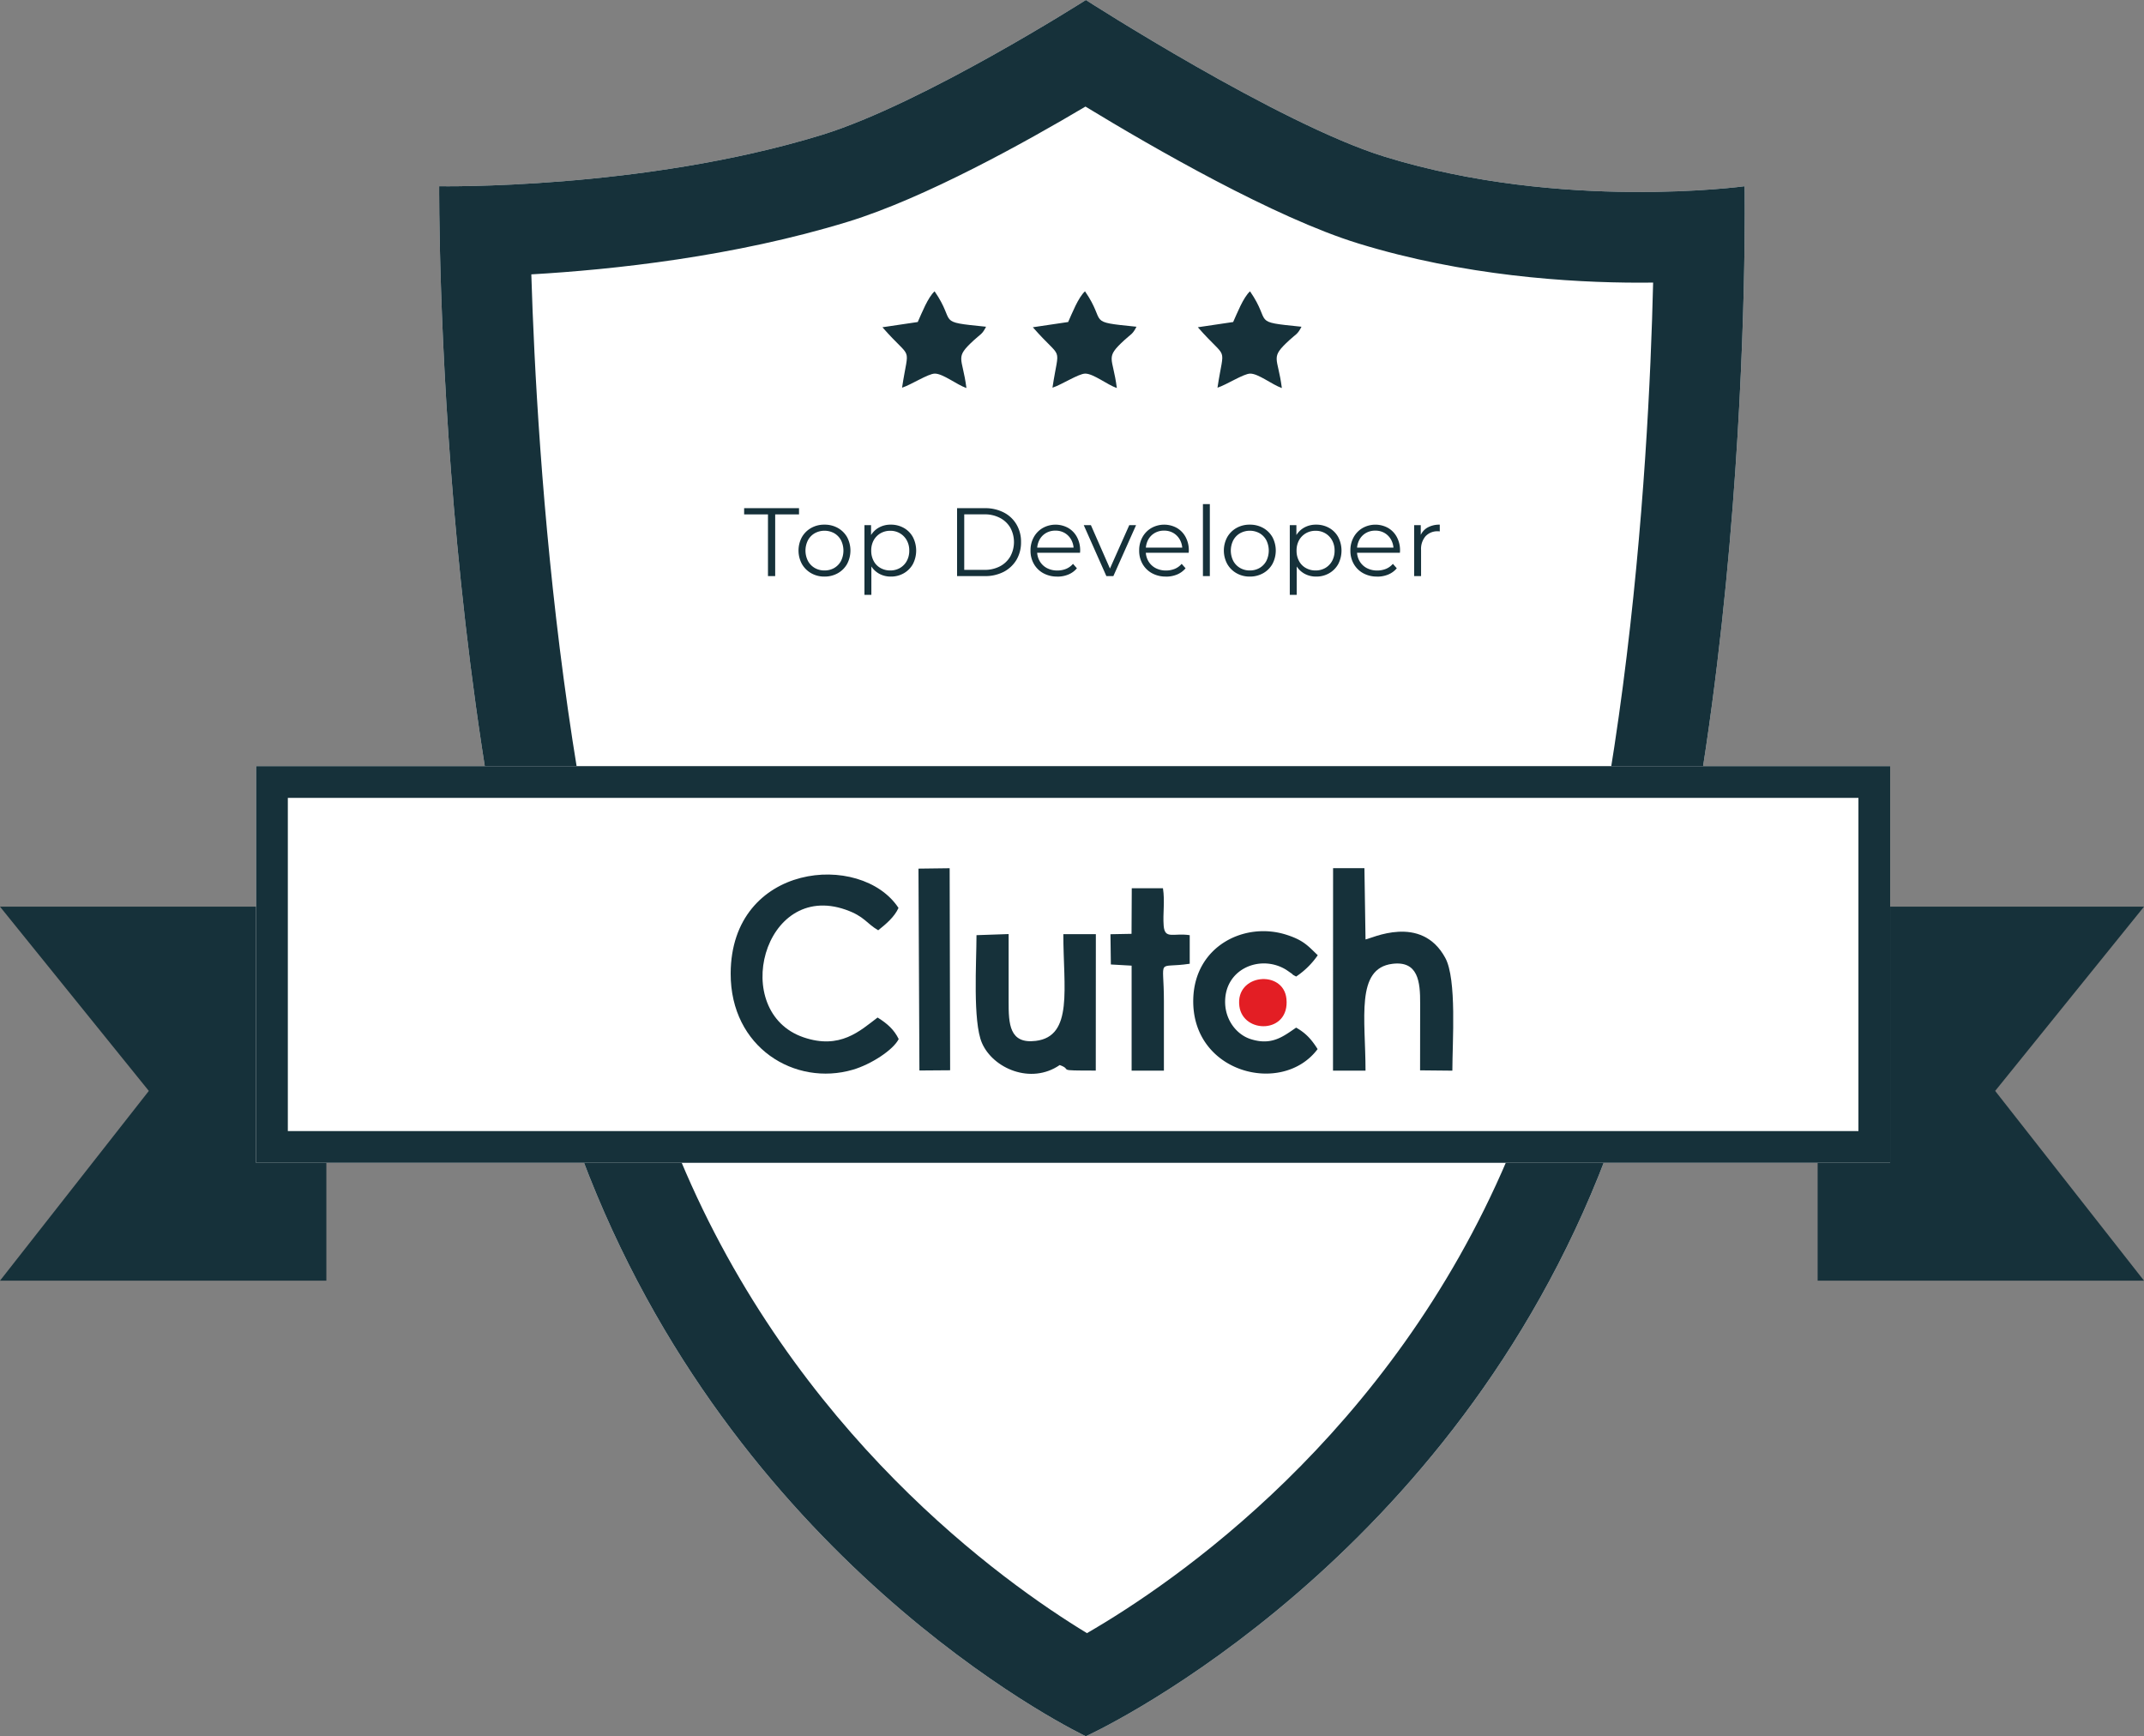 <svg xmlns="http://www.w3.org/2000/svg" width="946" height="766.003" viewBox="0 0 946 766.003">
  <rect x="0" y="0" width="946" height="766.003" fill="#808080" stroke="none"/>
  <g id="Group_4435" data-name="Group 4435" transform="translate(-3304 -5726.997)">
    <g id="Group_4434" data-name="Group 4434" transform="translate(-655 2140.155)">
      <path id="Path_8595" data-name="Path 8595" d="M290.651-154.845S435.187-86.721,506.524,84.241,576,529,576,529s-89.672-1.659-168.716,22.6c-44.755,13.736-116.633,59.558-116.633,59.558s-85.134-54.77-131.972-69.173C80.418,517.918,0,529,0,529S-4.848,255.2,67.814,84.241,290.651-154.845,290.651-154.845Z" transform="translate(4728.773 4198) rotate(180)" fill="#fff"/>
      <path id="Path_8595_-_Outline" data-name="Path 8595 - Outline" d="M290.172-109.345C251.529-87.007,156.48-22.112,104.627,99.887,52.556,222.4,42.281,405.033,40.363,486.489q2.926-.036,5.988-.037c30.945,0,77.592,3,124.085,17.3,36.906,11.349,90.5,42.2,120.4,60.39,26.345-15.643,70.779-40.367,104.712-50.781,50.364-15.457,103.742-21.175,139.789-23.247C532.9,410.3,521.6,224.253,469.609,99.644,419.208-21.143,327.67-86.572,290.172-109.345m.479-45.5S435.187-86.721,506.524,84.241,576,529,576,529s-89.672-1.659-168.716,22.6c-44.755,13.736-116.633,59.558-116.633,59.558s-85.134-54.77-131.972-69.173C80.418,517.918,0,529,0,529S-4.848,255.2,67.814,84.241,290.651-154.845,290.651-154.845Z" transform="translate(4728.773 4198) rotate(180)" fill="#16313a"/>
      <g id="_611250368" transform="translate(4348.354 3715.358)">
        <path id="Path_8643" data-name="Path 8643" d="M9303.519,2726.56l-15.519,2.3c13.484,15.443,11.639,6.93,8.663,26.667,4.144-1.356,11.488-6.177,14.426-6.215,3.616-.038,9.681,4.9,13.974,6.366-1.808-14.087-5.386-13.108,3.314-21.13,2.977-2.75,3.578-2.448,5.35-5.914-22.675-2.3-12.845-1.356-22.713-15.631-3.013,2.787-5.612,9.53-7.457,13.6Z" transform="translate(-9221.633 -2713)" fill="#16313a" fill-rule="evenodd"/>
        <path id="Path_8644" data-name="Path 8644" d="M11236.519,2726.56l-15.519,2.3c13.484,15.443,11.639,6.93,8.664,26.667,4.143-1.356,11.487-6.177,14.426-6.215,3.615-.038,9.68,4.9,13.974,6.366-1.808-14.087-5.386-13.108,3.314-21.13,2.976-2.75,3.578-2.448,5.349-5.914-22.675-2.3-12.844-1.356-22.713-15.631-3.013,2.787-5.611,9.53-7.457,13.6Z" transform="translate(-11081.826 -2713)" fill="#16313a" fill-rule="evenodd"/>
        <path id="Path_8645" data-name="Path 8645" d="M7541.518,2726.56l-15.518,2.3c13.484,15.443,11.639,6.93,8.663,26.667,4.143-1.356,11.488-6.177,14.426-6.215,3.616-.038,9.68,4.9,13.974,6.366-1.808-14.087-5.386-13.108,3.315-21.13,2.976-2.75,3.578-2.448,5.348-5.914-22.674-2.3-12.844-1.356-22.712-15.631-3.014,2.787-5.612,9.53-7.458,13.6Z" transform="translate(-7526 -2713)" fill="#16313a" fill-rule="evenodd"/>
      </g>
      <path id="Path_8647" data-name="Path 8647" d="M3123.517,7696.748v-27.218H3113v-2.744h24.214v2.744H3126.7v27.218h-3.179Zm24.91.217a11.565,11.565,0,0,1-5.836-1.48,10.809,10.809,0,0,1-4.094-4.072,12.468,12.468,0,0,1,0-11.867,10.8,10.8,0,0,1,4.072-4.028,11.578,11.578,0,0,1,5.857-1.459,11.767,11.767,0,0,1,5.923,1.459,10.793,10.793,0,0,1,4.072,4.028,12.629,12.629,0,0,1,0,11.867,10.656,10.656,0,0,1-4.094,4.072A11.812,11.812,0,0,1,3148.428,7696.965Zm0-2.7a8.452,8.452,0,0,0,4.311-1.089,7.929,7.929,0,0,0,2.983-3.07,10.283,10.283,0,0,0,0-9.21,7.929,7.929,0,0,0-2.983-3.07,8.951,8.951,0,0,0-8.557,0,7.841,7.841,0,0,0-3.005,3.07,10.105,10.105,0,0,0,0,9.21,7.835,7.835,0,0,0,3.005,3.07A8.379,8.379,0,0,0,3148.428,7694.265Zm29.265,2.7a10.487,10.487,0,0,1-5.27-1.35,9.8,9.8,0,0,1-3.745-3.9,12.719,12.719,0,0,1-1.394-6.228,12.97,12.97,0,0,1,1.372-6.228,9.549,9.549,0,0,1,3.724-3.876,10.521,10.521,0,0,1,5.313-1.328,11.5,11.5,0,0,1,5.749,1.437,10.327,10.327,0,0,1,4.007,4.028,12.976,12.976,0,0,1,0,11.955,10.621,10.621,0,0,1-4.007,4.028A11.281,11.281,0,0,1,3177.693,7696.965Zm-11.606,8.079v-30.768H3169v6.75l-.3,4.486.435,4.529v14.98h-3.048Zm11.388-10.778a8.4,8.4,0,0,0,4.268-1.089,7.985,7.985,0,0,0,3.005-3.07,9.259,9.259,0,0,0,1.11-4.594,9.117,9.117,0,0,0-1.11-4.573,8.142,8.142,0,0,0-3.005-3.07,8.263,8.263,0,0,0-4.268-1.11,8.48,8.48,0,0,0-4.312,1.11,8.143,8.143,0,0,0-3,3.07,9.342,9.342,0,0,0-1.089,4.573,9.487,9.487,0,0,0,1.089,4.594,7.555,7.555,0,0,0,3,3.07A8.569,8.569,0,0,0,3177.475,7694.265Zm29.483,2.482v-29.962h12.194a17.856,17.856,0,0,1,8.405,1.895,13.726,13.726,0,0,1,5.618,5.292,14.843,14.843,0,0,1,2,7.8,15.1,15.1,0,0,1-2,7.795,14.3,14.3,0,0,1-5.618,5.292,17.85,17.85,0,0,1-8.405,1.895Zm3.157-2.744h8.862a14.363,14.363,0,0,0,6.9-1.568,11.339,11.339,0,0,0,4.551-4.333,13.237,13.237,0,0,0,0-12.738,11.376,11.376,0,0,0-4.551-4.289,14.478,14.478,0,0,0-6.9-1.568h-8.862V7694Zm41.067,2.961a12.524,12.524,0,0,1-6.162-1.48,10.679,10.679,0,0,1-4.159-4.072,11.573,11.573,0,0,1-1.5-5.923,11.841,11.841,0,0,1,1.437-5.9,10.515,10.515,0,0,1,3.941-4.05,11.548,11.548,0,0,1,11.236-.043,10.157,10.157,0,0,1,3.876,4.028,12.331,12.331,0,0,1,1.415,5.966,3.384,3.384,0,0,1-.022.458,3.655,3.655,0,0,0-.022.5h-19.554v-2.264h17.921l-1.2.893a8.8,8.8,0,0,0-1.045-4.333,7.833,7.833,0,0,0-2.853-2.983,7.936,7.936,0,0,0-4.159-1.067,8.1,8.1,0,0,0-4.159,1.067,7.641,7.641,0,0,0-2.874,3,9.3,9.3,0,0,0-1.023,4.4v.479a8.663,8.663,0,0,0,1.132,4.507,8.022,8.022,0,0,0,3.157,3.049,9.728,9.728,0,0,0,4.638,1.089,10.168,10.168,0,0,0,3.832-.719,8.061,8.061,0,0,0,3.07-2.221l1.72,1.959a9.683,9.683,0,0,1-3.745,2.744,12.579,12.579,0,0,1-4.943.936Zm21.644-.217-9.973-22.472h3.157l9.146,20.838h-1.5l9.276-20.838h3l-10.016,22.472h-3.092Zm26.3.217a12.525,12.525,0,0,1-6.162-1.48,10.678,10.678,0,0,1-4.159-4.072,11.571,11.571,0,0,1-1.5-5.923,11.843,11.843,0,0,1,1.437-5.9,10.517,10.517,0,0,1,3.941-4.05,11.548,11.548,0,0,1,11.236-.043,10.153,10.153,0,0,1,3.876,4.028,12.325,12.325,0,0,1,1.416,5.966,3.384,3.384,0,0,1-.022.458,3.7,3.7,0,0,0-.022.5h-19.554v-2.264h17.921l-1.2.893a8.8,8.8,0,0,0-1.045-4.333,7.83,7.83,0,0,0-2.853-2.983,7.937,7.937,0,0,0-4.159-1.067,8.1,8.1,0,0,0-4.159,1.067,7.64,7.64,0,0,0-2.875,3,9.3,9.3,0,0,0-1.023,4.4v.479a8.665,8.665,0,0,0,1.132,4.507,8.024,8.024,0,0,0,3.157,3.049,9.728,9.728,0,0,0,4.638,1.089,10.17,10.17,0,0,0,3.833-.719,8.062,8.062,0,0,0,3.07-2.221l1.72,1.959a9.683,9.683,0,0,1-3.745,2.744,12.576,12.576,0,0,1-4.943.936Zm16.309-.217V7665h3.048v31.748Zm20.664.217a11.566,11.566,0,0,1-5.836-1.48,10.809,10.809,0,0,1-4.094-4.072,12.468,12.468,0,0,1,0-11.867,10.8,10.8,0,0,1,4.072-4.028,11.576,11.576,0,0,1,5.857-1.459,11.767,11.767,0,0,1,5.923,1.459,10.793,10.793,0,0,1,4.072,4.028,12.627,12.627,0,0,1,0,11.867,10.656,10.656,0,0,1-4.094,4.072A11.811,11.811,0,0,1,3336.1,7696.965Zm0-2.7a8.452,8.452,0,0,0,4.311-1.089,7.931,7.931,0,0,0,2.983-3.07,10.283,10.283,0,0,0,0-9.21,7.927,7.927,0,0,0-2.983-3.07,8.951,8.951,0,0,0-8.557,0,7.843,7.843,0,0,0-3.005,3.07,10.105,10.105,0,0,0,0,9.21,7.837,7.837,0,0,0,3.005,3.07A8.381,8.381,0,0,0,3336.1,7694.265Zm29.265,2.7a10.487,10.487,0,0,1-5.269-1.35,9.8,9.8,0,0,1-3.745-3.9,12.721,12.721,0,0,1-1.394-6.228,12.97,12.97,0,0,1,1.372-6.228,9.548,9.548,0,0,1,3.723-3.876,10.521,10.521,0,0,1,5.313-1.328,11.5,11.5,0,0,1,5.749,1.437,10.327,10.327,0,0,1,4.007,4.028,12.974,12.974,0,0,1,0,11.955,10.621,10.621,0,0,1-4.007,4.028A11.28,11.28,0,0,1,3365.369,7696.965Zm-11.606,8.079v-30.768h2.918v6.75l-.3,4.486.436,4.529v14.98h-3.049Zm11.388-10.778a8.4,8.4,0,0,0,4.268-1.089,7.982,7.982,0,0,0,3-3.07,9.256,9.256,0,0,0,1.111-4.594,9.115,9.115,0,0,0-1.111-4.573,8.14,8.14,0,0,0-3-3.07,8.262,8.262,0,0,0-4.268-1.11,8.478,8.478,0,0,0-4.311,1.11,8.14,8.14,0,0,0-3,3.07,9.339,9.339,0,0,0-1.089,4.573,9.485,9.485,0,0,0,1.089,4.594,7.554,7.554,0,0,0,3,3.07A8.567,8.567,0,0,0,3365.152,7694.265Zm27.175,2.7a12.524,12.524,0,0,1-6.162-1.48,10.678,10.678,0,0,1-4.159-4.072,11.571,11.571,0,0,1-1.5-5.923,11.843,11.843,0,0,1,1.437-5.9,10.518,10.518,0,0,1,3.941-4.05,11.547,11.547,0,0,1,11.236-.043,10.154,10.154,0,0,1,3.876,4.028,12.328,12.328,0,0,1,1.415,5.966,3.384,3.384,0,0,1-.022.458,3.7,3.7,0,0,0-.022.5h-19.554v-2.264h17.921l-1.2.893a8.8,8.8,0,0,0-1.045-4.333,7.83,7.83,0,0,0-2.853-2.983,7.936,7.936,0,0,0-4.159-1.067,8.1,8.1,0,0,0-4.159,1.067,7.641,7.641,0,0,0-2.874,3,9.3,9.3,0,0,0-1.023,4.4v.479a8.665,8.665,0,0,0,1.132,4.507,8.025,8.025,0,0,0,3.157,3.049,9.729,9.729,0,0,0,4.638,1.089,10.168,10.168,0,0,0,3.832-.719,8.065,8.065,0,0,0,3.07-2.221l1.72,1.959a9.683,9.683,0,0,1-3.745,2.744,12.578,12.578,0,0,1-4.943.936Zm16.309-.217v-22.472h2.918v6.119l-.3-1.067a7.372,7.372,0,0,1,3.157-3.919,10.566,10.566,0,0,1,5.531-1.35v2.961a1.979,1.979,0,0,1-.349-.022,1.78,1.78,0,0,0-.348-.021,7.184,7.184,0,0,0-5.553,2.156,8.623,8.623,0,0,0-2,6.14v11.476Z" transform="translate(1174.337 -3855.75)" fill="#16313a"/>
    </g>
    <path id="Path_8648" data-name="Path 8648" d="M144,0H0V165H144L78.331,81.286Z" transform="translate(4106 6127)" fill="#16313a"/>
    <path id="Path_8649" data-name="Path 8649" d="M0,0H144V165H0L65.669,81.286Z" transform="translate(3304 6127)" fill="#16313a"/>
    <path id="Path_8650" data-name="Path 8650" d="M0,0H721V175H0Z" transform="translate(3417 6065)" fill="#fff"/>
    <path id="Rectangle_8964_-_Outline" data-name="Rectangle 8964 - Outline" d="M14,14V161H707V14H14M0,0H721V175H0Z" transform="translate(3417 6065)" fill="#16313a"/>
    <g id="_611251952" transform="translate(3626.395 6109.999)">
      <path id="Path_8636" data-name="Path 8636" d="M5477.114,12922.543c-1.951-3.971-4.807-6.687-9.3-9.475-7.767,5.887-16.545,14.246-32.672,8.742-32.707-11.18-17.834-69.07,18.565-56.322,8.359,2.926,9.161,6.061,14.386,9.092,3.344-2.684,7.141-5.818,8.952-9.858-16.476-25.009-73.878-19.958-74.052,28.911-.1,32.776,28.422,49.914,53.919,42.46,7.977-2.334,17.8-8.673,20.237-13.55Z" transform="translate(-5402.992 -12847.166)" fill="#16313a" fill-rule="evenodd"/>
      <path id="Path_8637" data-name="Path 8637" d="M13047.351,12858.344c0-22.955-4.459-45.107,11.843-47.128,11.355-1.428,12.33,7.872,12.261,17.591-.035,9.717-.035,19.4-.035,29.4l14.246.14c0-12.748,2.021-40.3-3.135-49.775-10.624-19.506-32.673-8.463-35.18-8.115l-.487-31.453h-13.828l-.035,89.344h14.351Z" transform="translate(-12767.233 -12769)" fill="#16313a" fill-rule="evenodd"/>
      <path id="Path_8638" data-name="Path 8638" d="M8507.265,13604.488c0,11.912-1.707,38.036,2.4,47.545,4.842,11.251,21.631,18.5,34.31,9.753,6.27,2.229-2.786,2.438,15.918,2.438l.035-60.189H8545.58c0,23.65,4.492,45.072-12.156,47.092-11.635,1.429-12.018-7.384-11.982-17.52q.051-14.786,0-29.607l-14.246.488Z" transform="translate(-8398.798 -13574.915)" fill="#16313a" fill-rule="evenodd"/>
      <path id="Path_8639" data-name="Path 8639" d="M11317.411,13619.291c-2.856-4.562-5.434-7.176-9.475-9.475-5.747,3.937-10.8,8.047-20.1,5.051-5.991-1.916-10.9-8.046-11.216-15.6-.627-15.151,15.152-21.839,26.507-15.222.662.383,1.812,1.219,2.021,1.359,2.577,1.74-.209.243,2.786,1.881a35.548,35.548,0,0,0,9.544-9.405c-4.214-4-6.13-6.548-13.688-8.987-18.427-5.99-40.579,4.808-41.241,28.215C11261.61,13629.88,11301.842,13640.086,11317.411,13619.291Z" transform="translate(-11058.436 -13539.456)" fill="#16313a" fill-rule="evenodd"/>
      <path id="Path_8640" data-name="Path 8640" d="M10237.581,13104.461v-30.652c0-19.854-3.553-14.246,11.39-16.51v-12.609c-7.175-1.08-11.007,2.021-11.494-4.18-.418-5.434.592-10.623-.313-16.51H10223.4l-.1,20.1-9.3.174.174,13.341,9.161.522v46.326h14.246Z" transform="translate(-10046.424 -13015.118)" fill="#16313a" fill-rule="evenodd"/>
      <path id="Path_8641" data-name="Path 8641" d="M7782.418,12859.239l13.549-.1-.208-89.135-13.759.174Z" transform="translate(-7699.135 -12769.965)" fill="#16313a" fill-rule="evenodd"/>
      <path id="Path_8642" data-name="Path 8642" d="M11843.633,14185.806c1.638,12.331,22.362,12.191,20.76-3.31C11863.069,14169.539,11841.718,14171.455,11843.633,14185.806Z" transform="translate(-11619.177 -14124.885)" fill="#e31e24" fill-rule="evenodd"/>
    </g>
  </g>
</svg>
